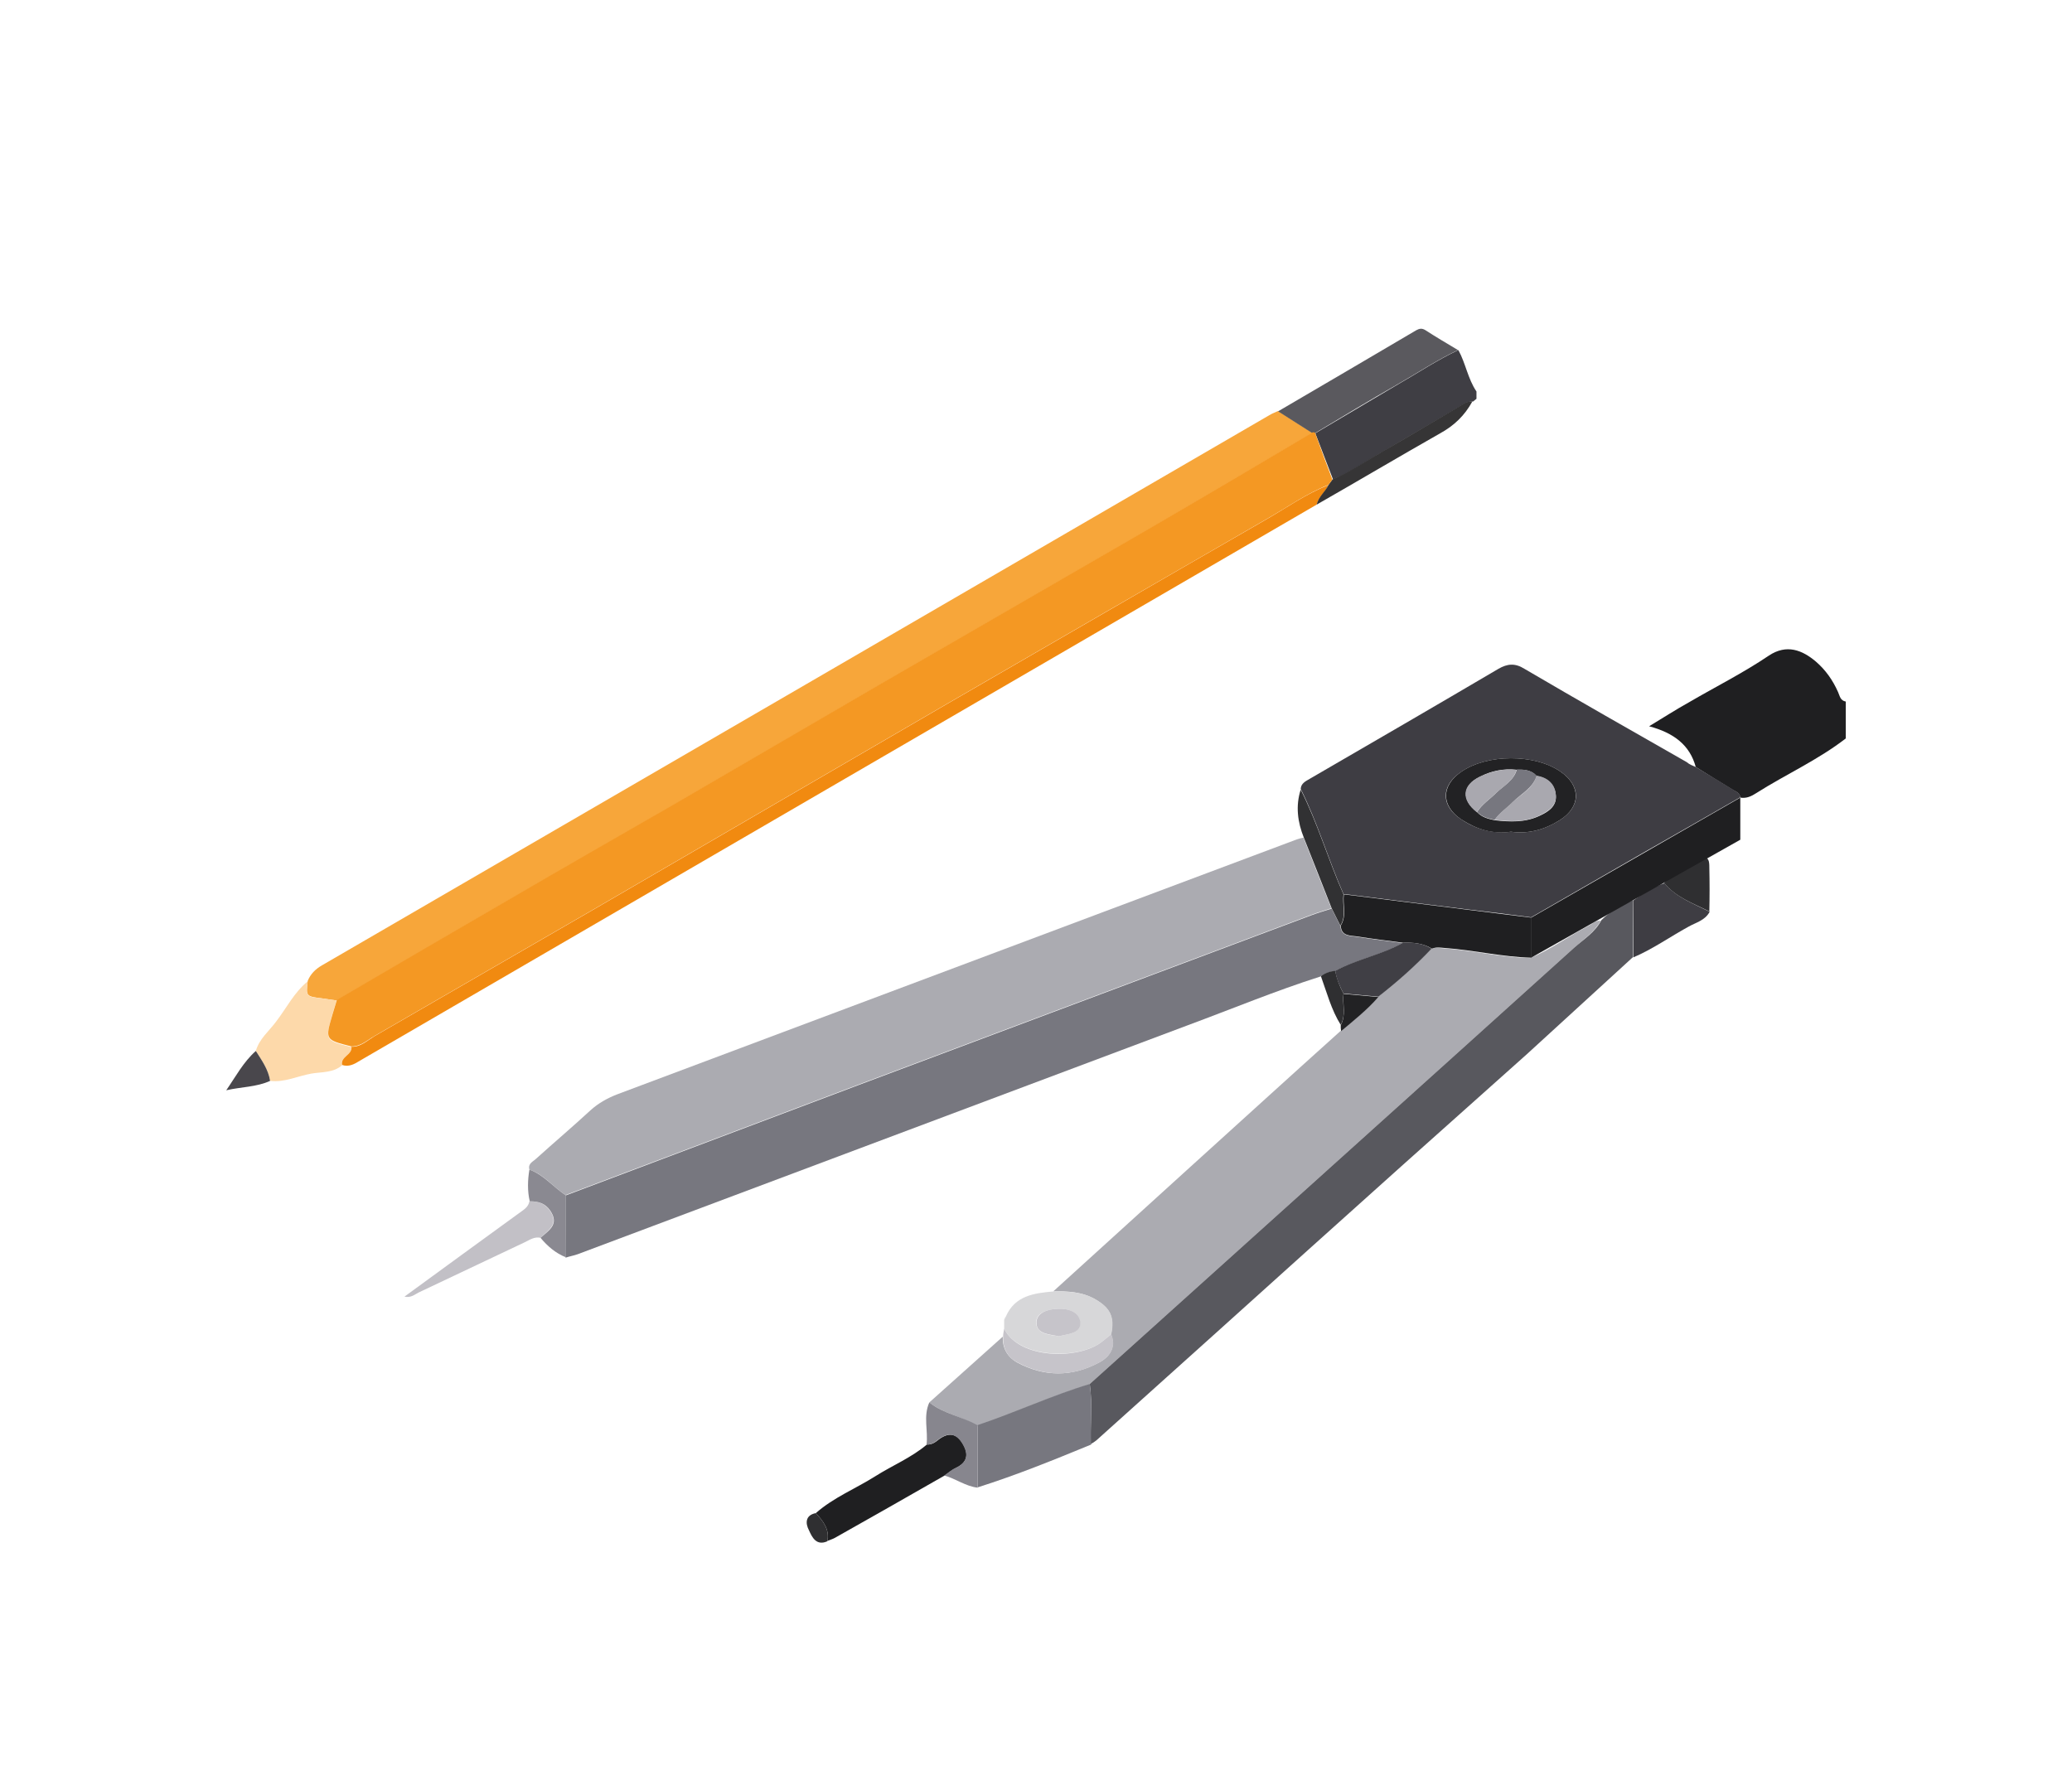 <?xml version="1.0" encoding="utf-8"?>
<!-- Generator: Adobe Illustrator 23.0.1, SVG Export Plug-In . SVG Version: 6.00 Build 0)  -->
<svg version="1.1" id="Layer_1" xmlns="http://www.w3.org/2000/svg" xmlns:xlink="http://www.w3.org/1999/xlink" x="0px" y="0px"
	 viewBox="0 0 595.3 508.7" style="enable-background:new 0 0 595.3 508.7;" xml:space="preserve">
<style type="text/css">
	.st0{fill:#3F3E44;}
	.st1{fill:#F7A63A;}
	.st2{fill:#F18A10;}
	.st3{fill:#5A595E;}
	.st4{fill:#FDD9AA;}
	.st5{fill:#363536;}
	.st6{fill:#49474C;}
	.st7{fill:#F49823;}
	.st8{fill:#1F1F21;}
	.st9{fill:#ABABB1;}
	.st10{fill:#3E3D43;}
	.st11{fill:#77777F;}
	.st12{fill:#58585E;}
	.st13{fill:#D7D7D9;}
	.st14{fill:#C2C0C6;}
	.st15{fill:#87868E;}
	.st16{fill:#C6C4CA;}
	.st17{fill:#313133;}
	.st18{fill:#8A8991;}
	.st19{fill:#2F2F31;}
	.st20{fill:#222224;}
	.st21{fill:#403F45;}
	.st22{fill:#A9A8AF;}
</style>
<g>
	<path class="st0" d="M419,100.6c2.1,3.8,2.7,8.2,5.2,11.9c0,0.7,0,1.4,0,2.1c-0.3,0.3-0.7,0.5-1,0.8c-1-0.1-1.8,0.2-2.6,0.7
		c-7.6,4.5-15.2,9-22.8,13.4c-4.9,2.8-9.6,6.1-14.8,8.3c-1.7-4.4-3.4-8.8-5.1-13.3c8-4.7,16-9.5,24-14.2
		C407.5,107.1,413,103.4,419,100.6z"/>
	<path class="st1" d="M88.4,281.9c0.8-2,2.2-3.4,4.1-4.5c90.8-52.7,181.5-105.4,272.2-158.1c0.8-0.5,1.7-0.8,2.5-1.2
		c3.3,2.1,6.6,4.2,9.9,6.3c-16,9.4-31.9,18.9-47.9,28.2c-25.5,14.8-51.1,29.5-76.6,44.3c-20,11.6-39.9,23.3-59.9,34.9
		c-15.3,8.9-30.7,17.7-46.1,26.6c-16.6,9.7-33.3,19.4-49.9,29.1c-1.4-0.2-2.7-0.4-4.1-0.6C87.9,286.3,87.9,286.3,88.4,281.9z"/>
	<path class="st2" d="M378.3,145c-41.5,24.1-82.9,48.2-124.4,72.3c-50.2,29.2-100.3,58.3-150.5,87.5c-1.6,1-3.2,1.9-5.2,1.2
		c-0.5-2.5,2.9-2.9,2.7-5.2c2.7,0.1,4.5-1.7,6.6-3c21.1-12.2,42.2-24.4,63.3-36.6c19.8-11.5,39.5-23,59.3-34.5
		c14.1-8.2,28.2-16.4,42.3-24.6c15-8.7,30.1-17.4,45.1-26.1c15.4-8.9,30.9-17.9,46.4-26.8c5.9-3.4,11.4-7.3,17.7-9.8
		C380.9,141.4,378.8,142.8,378.3,145z"/>
	<path class="st3" d="M377.1,124.5c-3.3-2.1-6.6-4.2-9.9-6.3c13.3-7.8,26.5-15.5,39.7-23.3c0.9-0.5,1.6-0.6,2.5-0.1
		c3.1,2,6.3,3.9,9.5,5.8c-6,2.8-11.5,6.5-17.3,9.8c-8.1,4.6-16,9.4-24,14.2C377.6,124.5,377.4,124.5,377.1,124.5z"/>
	<path class="st4" d="M101,300.9c0.2,2.3-3.2,2.7-2.7,5.2c-2.5,2.2-5.8,1.9-8.8,2.4c-4,0.7-7.7,2.6-11.9,2.1
		c-0.5-3.3-2.4-5.9-4.1-8.6c1-3.5,3.8-5.7,5.8-8.4c3-3.9,5.2-8.4,9.1-11.6c-0.5,4.4-0.5,4.4,4.2,4.9c1.4,0.2,2.7,0.4,4.1,0.6
		c-0.4,1.4-0.9,2.9-1.3,4.3C93.4,299,93.4,299,101,300.9z"/>
	<path class="st5" d="M378.3,145c0.5-2.3,2.5-3.7,3.4-5.7c0.4-0.5,0.7-1,1.1-1.5c5.2-2.3,9.9-5.5,14.8-8.3
		c7.7-4.4,15.2-8.9,22.8-13.4c0.8-0.5,1.7-0.9,2.6-0.7c-2.2,4-5.2,6.9-9.2,9.1C402,131.2,390.2,138.2,378.3,145z"/>
	<path class="st6" d="M73.5,302c1.7,2.7,3.6,5.3,4.1,8.6c-3.9,1.8-8.3,1.7-12.6,2.7C67.7,309.4,69.9,305.2,73.5,302z"/>
	<path class="st7" d="M382.8,137.8c-0.4,0.5-0.7,1-1.1,1.5c-6.3,2.5-11.9,6.5-17.7,9.8c-15.5,8.9-30.9,17.9-46.4,26.8
		c-15,8.7-30.1,17.4-45.1,26.1c-14.1,8.2-28.2,16.4-42.3,24.6c-19.8,11.5-39.5,23-59.3,34.5c-21.1,12.2-42.2,24.4-63.3,36.6
		c-2.1,1.2-3.9,3-6.6,3c-7.6-1.9-7.6-1.9-5.5-9.1c0.4-1.4,0.9-2.9,1.3-4.3c16.6-9.7,33.2-19.4,49.9-29.1
		c15.3-8.9,30.7-17.7,46.1-26.6c20-11.6,39.9-23.3,59.9-34.9c25.5-14.8,51.1-29.5,76.6-44.3c16-9.3,32-18.8,47.9-28.2
		c0.2,0,0.4,0.1,0.6,0.1C379.5,129,381.1,133.4,382.8,137.8z"/>
</g>
<g>
	<path class="st8" d="M487.2,220.4c-1.7-6.3-6.3-9.8-13.4-11.7c4.3-2.6,7.7-4.8,11.3-6.8c7.7-4.5,15.7-8.5,23.1-13.5
		c5.1-3.4,9.6-1.6,13.5,1.7c2.8,2.4,4.9,5.4,6.4,8.8c0.5,1.1,0.6,2.4,2.2,2.7c0,3.5,0,7.1,0,10.6c-8,6.2-17.2,10.3-25.7,15.7
		c-1.4,0.9-2.8,1.6-4.6,1.3c-0.1-1.3-1.2-1.7-2.1-2.2C494.3,224.8,490.7,222.6,487.2,220.4z"/>
	<path class="st9" d="M152.1,336.1c-0.5-1.8,1.1-2.3,2-3.2c5.1-4.6,10.4-9.1,15.5-13.8c2.3-2.1,5-3.6,7.9-4.7
		c65-24.4,130-48.8,195.1-73.2c0.6-0.2,1.3-0.4,1.9-0.5c2.7,6.8,5.3,13.6,8,20.3c-1.9,0.6-3.9,1.2-5.8,1.9
		c-43.5,16.3-86.9,32.6-130.4,48.9c-27.9,10.5-55.9,21.1-83.8,31.6C159,341.2,156.3,337.5,152.1,336.1z"/>
	<path class="st10" d="M487.2,220.4c3.6,2.2,7.2,4.3,10.7,6.5c0.9,0.6,2,0.9,2.1,2.2c-9,5.2-18,10.3-27.1,15.5
		c-11,6.3-22,12.7-33,19c-6.2-0.8-12.3-1.6-18.5-2.3c-11.8-1.5-23.6-2.9-35.4-4.4c-4.4-10-7.4-20.4-12.3-30.2
		c0.1-1.6,1.4-2.2,2.6-2.9c18.1-10.5,36.2-21,54.2-31.6c2.6-1.5,4.8-1.7,7.5,0c15.5,9.1,31,17.9,46.6,26.8
		C485.4,219.7,486.3,220,487.2,220.4z M434.1,239c5.1,0.7,9.7-0.6,14-3.3c6.2-3.9,6.2-9.9,0.2-14c-7.4-5.1-21-5.1-28.5,0.1
		c-5.9,4-5.9,9.8,0.1,13.7C424.1,238.3,428.9,239.7,434.1,239z"/>
	<path class="st9" d="M267,403c7-6.3,14.1-12.6,21.1-18.9c-0.1,3.3,1.3,5.8,4.1,7.4c7.8,4.2,15.8,4.2,23.6,0c3-1.6,4.9-4.3,3.4-8.1
		c1-4.9-0.2-7.5-4.5-10c-3.8-2.2-7.9-2.4-12.1-2.3c12.7-11.6,25.5-23.1,38.2-34.7c14.8-13.4,29.5-26.8,44.3-40.1
		c3.7-3.1,7.6-6.1,10.7-9.8c5.4-4.2,10.6-8.8,15.3-13.8c1.2-0.5,2.3-0.3,3.6-0.2c8.4,0.6,16.6,2.6,25,2.8c5.9-2.5,11-6.3,16.6-9.2
		c1.2-0.6,2.1-1.7,3.6-1.5c-1.9,3.4-5.2,5.5-7.9,8c-46.3,41.8-92.7,83.5-139.1,125.3c-11,3.3-21.4,8.2-32.2,11.9
		C276.5,407,271.1,406.3,267,403z"/>
	<path class="st11" d="M162.6,343.5c27.9-10.5,55.9-21.1,83.8-31.6c43.4-16.3,86.9-32.6,130.4-48.9c1.9-0.7,3.9-1.3,5.8-1.9
		c0.8,1.7,1.7,3.3,2.5,5c0.3,3.1,2.9,2.8,4.8,3.1c4.4,0.7,8.8,1.2,13.1,1.8c-6.2,3.5-13.3,4.7-19.5,8.1c-1.5,0.1-2.9,0.6-4.1,1.5
		c-12.9,4.1-25.4,9.3-38.1,14c-58.4,21.9-116.9,43.9-175.3,65.8c-1.1,0.4-2.3,0.6-3.5,1C162.6,355.3,162.6,349.4,162.6,343.5z"/>
	<path class="st12" d="M313.1,397.7c46.4-41.8,92.8-83.5,139.1-125.3c2.8-2.5,6.1-4.5,7.9-8c2.6-2.6,5.7-4.3,9-5.7
		c0,5.4,0.1,10.9,0.1,16.3c-10.2,9.3-20.4,18.7-30.6,28c-11.8,10.6-23.7,21.1-35.5,31.7c-18.2,16.3-36.3,32.6-54.5,49
		c-11.2,10.1-22.4,20.1-33.6,30.2c-0.5,0.4-1.1,0.8-1.7,1.1C313.3,409.3,313.9,403.5,313.1,397.7z"/>
	<path class="st8" d="M403.1,270.9c-4.4-0.6-8.8-1.1-13.1-1.8c-2-0.3-4.6,0-4.8-3.1c1.8-2.9,0.5-6,0.9-9c11.8,1.5,23.6,2.9,35.4,4.4
		c6.2,0.8,12.3,1.5,18.5,2.3c0,3.8,0,7.6,0,11.5c-8.4-0.2-16.6-2.2-25-2.8c-1.2-0.1-2.4-0.3-3.6,0.2
		C408.8,271,405.9,270.8,403.1,270.9z"/>
	<path class="st11" d="M313.1,397.7c0.8,5.8,0.2,11.6,0.4,17.4c-10.7,4.4-21.5,8.8-32.6,12.3c0-6,0-11.9,0-17.9
		C291.7,405.9,302.1,401,313.1,397.7z"/>
	<path class="st8" d="M234.4,434.8c5.1-4.5,11.4-7,17.1-10.6c4.9-3.1,10.3-5.3,14.8-9.1c1.5,0.1,2.6-0.8,3.6-1.6
		c3.1-2.2,5.3-1.3,6.9,1.7c1.6,2.9,1,5.1-2.1,6.6c-1.2,0.6-2.2,1.5-3.3,2.2c-10.5,6-21,12-31.5,17.9c-0.7,0.4-1.5,0.6-2.2,0.9
		C238.4,439.5,236.5,437.1,234.4,434.8z"/>
	<path class="st13" d="M302.7,371.1c4.2,0,8.3,0.1,12.1,2.3c4.3,2.5,5.5,5.1,4.5,10c-0.8,0.7-1.7,1.3-2.5,2
		c-6.4,5.3-24,5.2-28.3-3.6c0-0.8,0-1.6,0-2.5c0.2-0.3,0.3-0.6,0.5-1C291.6,372.3,297.1,371.6,302.7,371.1z M304.2,384
		c2.5-0.7,6.4-0.7,6.1-4c-0.2-3.1-3.6-4.1-6.7-3.9c-2.9,0.2-6.1,1.2-5.9,4.2C298,383.5,301.6,383.5,304.2,384z"/>
	<path class="st14" d="M155.3,355.7c-1.8-0.4-3.1,0.6-4.6,1.3c-10.1,4.8-20.3,9.6-30.4,14.4c-1.2,0.6-2.2,1.6-4.1,1.2
		c11.1-8.1,21.9-16,32.8-23.9c1.3-1,2.8-1.7,3.1-3.5c2.4,0,4.4,0.5,5.9,2.7C160.7,351.8,157.5,353.5,155.3,355.7z"/>
	<path class="st10" d="M469.3,275.1c0-5.4-0.1-10.9-0.1-16.3c2.8-2,5.7-3.9,9-5c3.4,4.1,8.4,5.9,13,8.2c-1.3,2.5-4,3.1-6.1,4.3
		C479.8,269.2,474.9,272.7,469.3,275.1z"/>
	<path class="st15" d="M271.3,424c1.1-0.8,2.1-1.7,3.3-2.2c3.2-1.5,3.7-3.7,2.1-6.6c-1.7-3-3.8-3.9-6.9-1.7c-1,0.8-2.1,1.7-3.6,1.6
		c0.5-4-1-8.1,0.8-12.1c4.1,3.3,9.4,4,13.9,6.6c0,6,0,11.9,0,17.9C277.4,427.1,274.6,424.9,271.3,424z"/>
	<path class="st16" d="M288.5,381.8c4.3,8.9,21.8,9,28.3,3.6c0.8-0.7,1.7-1.3,2.5-2c1.5,3.8-0.4,6.4-3.4,8.1
		c-7.8,4.2-15.7,4.2-23.6,0c-2.9-1.5-4.2-4.1-4.1-7.4C288.2,383.3,288.4,382.5,288.5,381.8z"/>
	<path class="st17" d="M386,257c-0.4,3,0.9,6.2-0.9,9c-0.8-1.7-1.7-3.3-2.5-5c-2.7-6.8-5.3-13.6-8-20.3c-1.8-4.5-2.4-9.1-0.9-13.8
		C378.6,236.6,381.6,247.1,386,257z"/>
	<path class="st18" d="M155.3,355.7c2.3-2.1,5.5-3.8,2.8-7.8c-1.5-2.2-3.5-2.7-5.9-2.7c-0.7-3-0.6-6.1-0.1-9.1
		c4.2,1.5,6.9,5.1,10.5,7.4c0,5.9,0,11.9,0,17.8C159.6,360.1,157.3,358.1,155.3,355.7z"/>
	<path class="st19" d="M491.1,261.9c-4.6-2.3-9.6-4-13-8.2c3-3,7-4.5,10.6-6.7c2.3-1.4,2.4,0.7,2.4,2.2
		C491.2,253.5,491.2,257.7,491.1,261.9z"/>
	<path class="st19" d="M379.5,280.5c1.2-0.9,2.6-1.4,4.1-1.5c0.5,2.3,1.3,4.5,2.4,6.5c-0.4,3,0.8,6.1-0.8,9
		C382.5,290.2,381.2,285.2,379.5,280.5z"/>
	<path class="st20" d="M385.2,294.6c1.6-2.9,0.5-6,0.8-9c3.3,0.3,6.6,0.6,10,0.9c-3.2,3.7-7,6.7-10.7,9.8
		C385.2,295.7,385.2,295.1,385.2,294.6z"/>
	<path class="st19" d="M234.4,434.8c2.1,2.3,4,4.7,3.3,8.1c-3.2,1.4-4.4-1.2-5.3-3.2C231.4,437.8,231.3,435.4,234.4,434.8z"/>
	<path class="st16" d="M288.9,378.3c-0.2,0.3-0.3,0.6-0.5,1C288.6,379,288.8,378.6,288.9,378.3z"/>
	<path class="st20" d="M434.1,239c-5.2,0.8-9.9-0.7-14.2-3.5c-5.9-3.9-5.9-9.7-0.1-13.7c7.5-5.2,21.1-5.2,28.5-0.1
		c6,4.1,5.9,10.2-0.2,14C443.8,238.4,439.2,239.7,434.1,239z M435.7,221.2c-3.7-0.4-7.2,0.3-10.5,2c-5.1,2.5-5.4,6.6-0.8,10.2
		c1.4,1.5,3.2,1.9,5,2.3c4.4,0.5,8.8,0.7,13-1.3c2.6-1.2,4.9-2.8,4.6-5.9c-0.3-3.1-2.4-5-5.5-5.5
		C439.9,221.2,437.8,221.1,435.7,221.2z"/>
	<path class="st21" d="M396,286.4c-3.3-0.3-6.6-0.6-10-0.9c-1.1-2.1-2-4.2-2.4-6.5c6.2-3.4,13.3-4.6,19.5-8.1
		c2.9-0.1,5.7,0.1,8.2,1.7C406.6,277.6,401.4,282.2,396,286.4z"/>
	<path class="st16" d="M304.2,384c-2.6-0.6-6.3-0.6-6.4-3.7c-0.2-3,3.1-4.1,5.9-4.2c3.1-0.2,6.4,0.8,6.7,3.9
		C310.6,383.3,306.8,383.3,304.2,384z"/>
	<path class="st22" d="M441.5,222.9c3.2,0.5,5.3,2.4,5.5,5.5c0.3,3.1-2.1,4.7-4.6,5.9c-4.2,2.1-8.6,1.8-13,1.3
		c1.4-2,3.5-3.4,5.2-5.1C437,228.2,440.4,226.6,441.5,222.9z"/>
	<path class="st11" d="M441.5,222.9c-1.1,3.6-4.5,5.2-6.9,7.6c-1.7,1.7-3.8,3.1-5.2,5.1c-1.8-0.4-3.7-0.8-5-2.3
		c1.4-2.2,3.6-3.6,5.4-5.4c2.1-2.1,5.1-3.5,6-6.8C437.8,221.1,439.9,221.2,441.5,222.9z"/>
	<path class="st22" d="M435.7,221.2c-0.9,3.3-3.8,4.7-6,6.8c-1.8,1.8-4,3.1-5.4,5.4c-4.6-3.6-4.3-7.7,0.8-10.2
		C428.5,221.6,432,220.8,435.7,221.2z"/>
</g>
<polygon class="st8" points="500,229.2 439.9,263.7 439.9,275.2 500,241.3 "/>
</svg>
